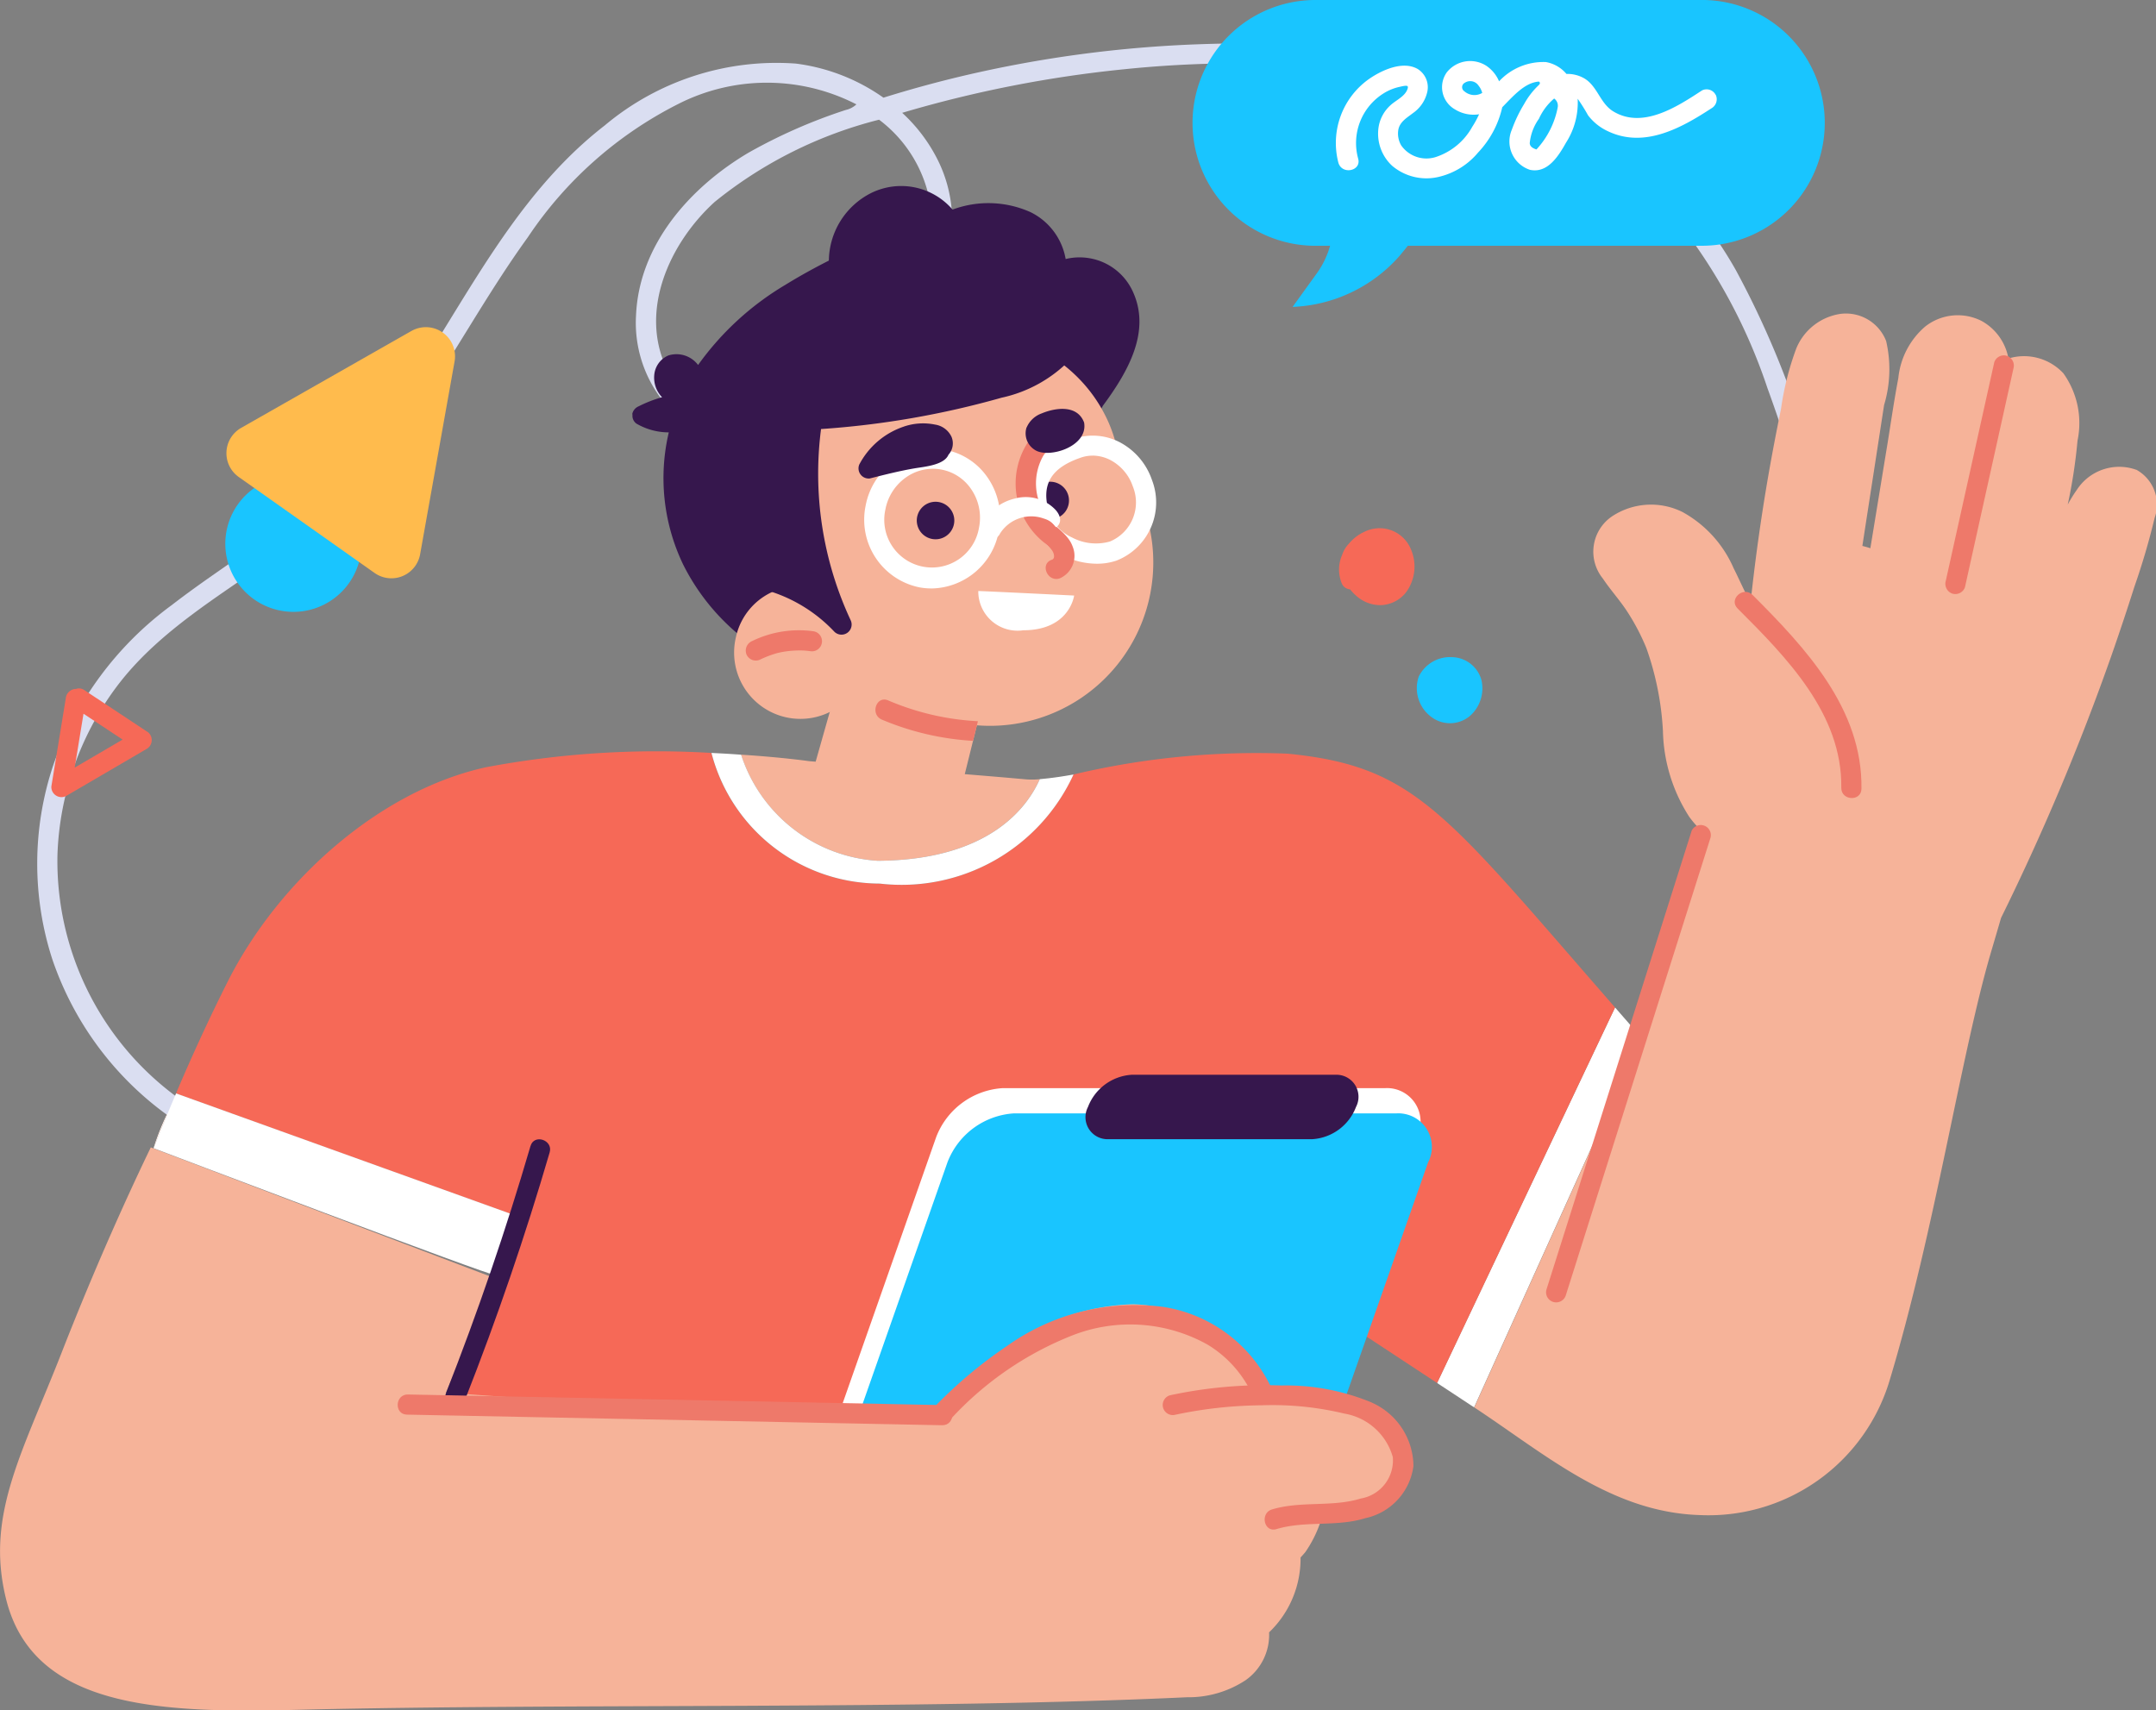 <svg xmlns="http://www.w3.org/2000/svg" width="82.853" height="65.733" viewBox="0 0 82.853 65.733">
  <rect x="0" y="0" width="82.853" height="65.733" fill="#808080" stroke="none"/>
  <g id="Group_18957" data-name="Group 18957" transform="translate(0)" style="mix-blend-mode: normal;isolation: isolate">
    <path id="Path_47643" data-name="Path 47643" d="M1998.078,136.382a34.829,34.829,0,0,0-2.959-7.38,15.565,15.565,0,0,0-5.278-5.541c-4.536-2.8-10.176-3.334-15.391-3.144a46.786,46.786,0,0,0-9.046,1.217q-1.537.364-3.045.835a7.46,7.46,0,0,0-3.362-1.31,10.268,10.268,0,0,0-7.351,2.379c-4.559,3.532-6.331,9.362-10.223,13.472-1.878,1.983-4.27,3.3-6.414,4.96a12.868,12.868,0,0,0-4.556,6.161,11.929,11.929,0,0,0-.037,7.44,12.258,12.258,0,0,0,4.117,5.77,11.817,11.817,0,0,0,3.042,1.7c.466.178.709-.559.242-.736a11.256,11.256,0,0,1-7.2-10.738,11.426,11.426,0,0,1,2.429-6.663c1.564-1.976,3.79-3.282,5.815-4.723a20.851,20.851,0,0,0,2.954-2.467,24.128,24.128,0,0,0,2.5-3.109c1.524-2.212,2.8-4.589,4.375-6.767a15.15,15.15,0,0,1,5.782-5.126,7.514,7.514,0,0,1,6.848.014.877.877,0,0,1-.409.215,20.436,20.436,0,0,0-3.738,1.643c-2.243,1.327-4.206,3.53-4.322,6.253a4.848,4.848,0,0,0,3.867,5.034,5.1,5.1,0,0,0,3.593-1.093,13.658,13.658,0,0,0,2.913-2.844c1.524-1.986,2.394-4.6,1.265-6.983a6.247,6.247,0,0,0-1.41-1.9,46.287,46.287,0,0,1,8.517-1.673,42.831,42.831,0,0,1,8.274-.054,24.938,24.938,0,0,1,7.105,1.646,14.945,14.945,0,0,1,5.806,4.119,21.263,21.263,0,0,1,3.547,6.536c.91,2.494,1.643,5.073,2.32,7.639a29.087,29.087,0,0,1,1.194,8.449,15.11,15.11,0,0,1-.7,4.052.388.388,0,0,0,.736.243c1.858-5.788-.112-11.954-1.8-17.532m-33.919-8.234a7.9,7.9,0,0,1-1.617,3.308,12.632,12.632,0,0,1-2.763,2.658,4.072,4.072,0,0,1-3.38.8,3.928,3.928,0,0,1-2.335-2.054c-1.133-2.265.073-4.9,1.81-6.479a16.4,16.4,0,0,1,6.317-3.16,5.1,5.1,0,0,1,1.968,4.923" transform="translate(-1928.409 -118.615)" fill="#dadef1"/>
    <path id="Path_47644" data-name="Path 47644" d="M1999.193,174.807c-.464,1.056-1.919,3.11-6.224,3.137a5.91,5.91,0,0,1-5.253-4.077c1.577.1,2.607.248,2.607.248.087.008.175.015.259.021l1.3-4.585,5.3,1.555-.366,1.474-.187.756-.317,1.279c1.615.134,1.4.116,2.353.2a3,3,0,0,0,.527-.006" transform="translate(-1959.237 -144.863)" fill="#f6b399"/>
    <path id="Path_47645" data-name="Path 47645" d="M1978.787,140.8a.369.369,0,0,0,.152.357,2.466,2.466,0,0,0,1.241.335,7.669,7.669,0,0,0,.552,5.079,8.368,8.368,0,0,0,4.446,4.054.424.424,0,0,0,.535-.2,17.689,17.689,0,0,1,2.054-2.977,18.914,18.914,0,0,1,4.959-4.122c1.343-.774,3.4-1.419,4.135-2.856.97-1.309,1.836-2.837,1.172-4.344a2.246,2.246,0,0,0-1.461-1.277,2.276,2.276,0,0,0-1.141-.019,2.476,2.476,0,0,0-1.346-1.8,3.951,3.951,0,0,0-3-.1,2.606,2.606,0,0,0-3.154-.624,2.948,2.948,0,0,0-1.6,2.584c-.569.289-1.125.595-1.661.926a11.052,11.052,0,0,0-3.364,3.086,1.039,1.039,0,0,0-1.14-.367.9.9,0,0,0-.545.756,1.084,1.084,0,0,0,.3.85,4.9,4.9,0,0,0-.9.35.411.411,0,0,0-.247.306" transform="translate(-1954.479 -124.875)" fill="#36174d"/>
    <path id="Path_47646" data-name="Path 47646" d="M1994.849,154.639a6.279,6.279,0,1,0,7.343-4.992,6.277,6.277,0,0,0-7.343,4.992" transform="translate(-1962.976 -134.199)" fill="#f6b399"/>
    <path id="Path_47647" data-name="Path 47647" d="M1988.954,152.422c1.141,3.273,5.1,4.872,8.83,3.569,3.521-1.225,5.591-4.589,4.864-7.71a5.357,5.357,0,0,0-.525-1.386c-1.466-2.716-5.06-3.948-8.472-2.758-3.736,1.3-5.84,5.011-4.7,8.285" transform="translate(-1959.73 -131.082)" fill="#f6b399"/>
    <path id="Path_47648" data-name="Path 47648" d="M1987.243,166.893a2.548,2.548,0,1,0,2.956-1.914,2.492,2.492,0,0,0-2.956,1.914" transform="translate(-1958.963 -142.402)" fill="#f6b399"/>
    <path id="Path_47649" data-name="Path 47649" d="M1988.337,168.973a4.1,4.1,0,0,1,2.358-.381.387.387,0,1,1-.106.768c-.092-.012-.184-.022-.276-.028a3.954,3.954,0,0,0-.726.043c-.091.015-.182.034-.272.055a4.087,4.087,0,0,0-.683.26.39.39,0,0,1-.506-.211.4.4,0,0,1,.21-.506" transform="translate(-1959.441 -144.332)" fill="#ee796a"/>
    <path id="Path_47650" data-name="Path 47650" d="M2013.025,156.949a.721.721,0,1,0-.6.821.721.721,0,0,0,.6-.821" transform="translate(-1971.953 -137.823)" fill="#36174d"/>
    <path id="Path_47651" data-name="Path 47651" d="M2013.874,157.466a2.936,2.936,0,0,1-1.318-.322,2.4,2.4,0,0,1-1.258-1.4,2.3,2.3,0,0,1,1.7-3.084,2.251,2.251,0,0,1,1.791.157,2.581,2.581,0,0,1,1.2,1.428,2.4,2.4,0,0,1-1.36,3.1,2.316,2.316,0,0,1-.752.121m-.17-4.154a1.372,1.372,0,0,0-.457.079c-1.163.4-1.536,1.059-1.207,2.121a1.631,1.631,0,0,0,.867.941,1.961,1.961,0,0,0,1.465.159,1.626,1.626,0,0,0,.88-2.115,1.8,1.8,0,0,0-.834-1,1.5,1.5,0,0,0-.714-.186" transform="translate(-1971.721 -135.801)" fill="#fff"/>
    <path id="Path_47652" data-name="Path 47652" d="M2010.781,152.927a.391.391,0,0,1,.544-.065.4.4,0,0,1,.065.544,2.157,2.157,0,0,0,.131,2.4c.3.4.8.635.976,1.131a.943.943,0,0,1-.5,1.221c-.472.155-.771-.561-.3-.717.076-.025.1-.1.075-.208-.042-.207-.284-.37-.431-.5a2.9,2.9,0,0,1-.569-3.8" transform="translate(-1971.275 -135.929)" fill="#ee796a"/>
    <path id="Path_47653" data-name="Path 47653" d="M2011.152,151.059a.989.989,0,0,1,.578-.54c.525-.22,1.371-.346,1.63.351.165.94-1.39,1.4-1.9,1.047a.747.747,0,0,1-.312-.858" transform="translate(-1971.699 -134.631)" fill="#36174d"/>
    <path id="Path_47654" data-name="Path 47654" d="M2003.6,158.6a.721.721,0,1,0-.6.821.722.722,0,0,0,.6-.821" transform="translate(-1966.935 -138.704)" fill="#36174d"/>
    <path id="Path_47655" data-name="Path 47655" d="M2000.427,158.987a2.507,2.507,0,0,1-.471-.044,2.653,2.653,0,0,1-2.058-3.131,2.711,2.711,0,0,1,1.1-1.72,2.548,2.548,0,0,1,3.6.649,2.713,2.713,0,0,1,.419,2.047,2.672,2.672,0,0,1-2.592,2.2m.057-4.6a1.788,1.788,0,0,0-1.038.336,1.941,1.941,0,0,0-.786,1.233,1.833,1.833,0,1,0,3.6.685,1.937,1.937,0,0,0-.3-1.467,1.778,1.778,0,0,0-1.142-.756,1.865,1.865,0,0,0-.333-.032" transform="translate(-1964.634 -136.372)" fill="#fff"/>
    <path id="Path_47656" data-name="Path 47656" d="M1999.113,151.655a2.288,2.288,0,0,1,1.192-.073.833.833,0,0,1,.633.473.652.652,0,0,1-.118.685c-.169.405-.942.461-1.3.523-.583.1-1.148.243-1.723.389a.39.39,0,0,1-.406-.533,3.018,3.018,0,0,1,1.725-1.464" transform="translate(-1964.371 -135.264)" fill="#36174d"/>
    <path id="Path_47657" data-name="Path 47657" d="M2007.434,158.7a1.9,1.9,0,0,1,1.281-1.037,1.577,1.577,0,0,1,1.575.439c.214.245.225.49.042.648-.069.059-.09-.2-.5-.32a1.418,1.418,0,0,0-1.681.577.388.388,0,0,1-.712-.307" transform="translate(-1969.721 -138.501)" fill="#fff"/>
    <path id="Path_47658" data-name="Path 47658" d="M1999.289,142.88a5.2,5.2,0,0,1-2.677,1.506,33.748,33.748,0,0,1-6.94,1.205,13.32,13.32,0,0,0,1.136,7.343.389.389,0,0,1-.632.438,5.793,5.793,0,0,0-2.5-1.556.372.372,0,0,1-.291-.086c-.1-.025-.2-.052-.3-.074a.392.392,0,0,1-.246-.49c-.969-2.188-1.781-4.577-.732-6.772a5.817,5.817,0,0,1,2.213-2.295,15.022,15.022,0,0,1,3.068-1.513,9.058,9.058,0,0,1,6.6.011,4.916,4.916,0,0,1,1.405.826c.443.422.213,1.041-.111,1.457" transform="translate(-1958.12 -129.102)" fill="#36174d"/>
    <path id="Path_47659" data-name="Path 47659" d="M2008.946,166.835c1.788,0,1.957-1.335,1.957-1.335s-3.7-.183-3.683-.173a1.509,1.509,0,0,0,1.727,1.508" transform="translate(-1969.625 -142.612)" fill="#fff"/>
    <path id="Path_47660" data-name="Path 47660" d="M2052.787,200.731l-6.42,14.216-.982-.648-.441-.289,6.84-14.433c.073.083.147.168.22.254l.256.292.526.607" transform="translate(-1989.719 -160.859)" fill="#fff"/>
    <path id="Path_47661" data-name="Path 47661" d="M2073.429,148.5a1.94,1.94,0,0,0-2.285.783,5.033,5.033,0,0,0-.343.557,20.177,20.177,0,0,0,.376-2.459,3.286,3.286,0,0,0-.542-2.585,2.061,2.061,0,0,0-2.113-.571,2.053,2.053,0,0,0-1.035-1.445,2.022,2.022,0,0,0-2.164.217,3,3,0,0,0-1.032,1.981c-.16.839-.281,1.683-.417,2.524q-.329,2.009-.658,4.015c-.1-.034-.2-.062-.307-.089q.215-1.4.434-2.811.2-1.3.4-2.6a4.789,4.789,0,0,0,.079-2.465,1.657,1.657,0,0,0-1.748-1.043,2.18,2.18,0,0,0-1.707,1.336,11.126,11.126,0,0,0-.585,2.321q-.261,1.267-.484,2.542-.424,2.444-.685,4.9c-.238-.434-.43-.885-.652-1.324a4.512,4.512,0,0,0-1.962-2.158,2.716,2.716,0,0,0-2.7.159,1.639,1.639,0,0,0-.364,2.395c.292.439.655.835.942,1.277a8.494,8.494,0,0,1,.73,1.393,11.277,11.277,0,0,1,.638,3.192,6.341,6.341,0,0,0,1.013,3.3,4.155,4.155,0,0,0,.323.388c.036.165.058.332.079.5q-1.9,4.88-3.464,9.854-.214.684-.422,1.369l-4.779,10.584c2.733,1.8,5.265,4.035,8.678,4.138a7.266,7.266,0,0,0,7.278-5.158c1.75-5.8,2.745-12.539,3.9-16.472.13-.44.26-.881.387-1.32a91.314,91.314,0,0,0,4.237-10.067q.464-1.327.889-2.665a27.066,27.066,0,0,0,.776-2.641,1.528,1.528,0,0,0-.706-1.854" transform="translate(-1991.34 -130.447)" fill="#f6b399"/>
    <path id="Path_47662" data-name="Path 47662" d="M1996.556,188.365s-6.84,14.435-6.84,14.435l-.207-.135-5.272-3.469-1.492,4.151q-.154-.018-.308-.029a2.457,2.457,0,0,1-.6.533,4.566,4.566,0,0,1-1.574.562c-.63.126-1.268.225-1.905.307a31.017,31.017,0,0,1-3.884.252,30.634,30.634,0,0,1-7.234-.866c-5.432-.089-9.468-.27-14.876-.679l1.128-4.661.678-1.228.56-1.012-13.479-4.851c.613-1.44,1.276-2.887,1.995-4.314,1.952-3.866,5.831-7.332,9.923-8.226a35.361,35.361,0,0,1,8.657-.549,6.7,6.7,0,0,0,6.466,5.022,7.268,7.268,0,0,0,7.448-4.194,30.5,30.5,0,0,1,8.23-.8c4.913.486,6.024,2.236,12.581,9.751" transform="translate(-1934.489 -149.649)" fill="#f66957"/>
    <path id="Path_47663" data-name="Path 47663" d="M2008.5,224.691h-14.7a1.29,1.29,0,0,1-1.223-1.884l5.164-14.7a2.933,2.933,0,0,1,2.547-1.885h14.7a1.29,1.29,0,0,1,1.223,1.885l-5.164,14.7a2.934,2.934,0,0,1-2.547,1.884" transform="translate(-1961.766 -164.402)" fill="#fff"/>
    <path id="Path_47664" data-name="Path 47664" d="M2009.428,226.765h-14.7a1.29,1.29,0,0,1-1.222-1.884l5.164-14.7a2.933,2.933,0,0,1,2.547-1.884h14.7a1.29,1.29,0,0,1,1.223,1.884l-5.164,14.7a2.934,2.934,0,0,1-2.547,1.884" transform="translate(-1962.261 -165.507)" fill="#19c5ff"/>
    <path id="Path_47665" data-name="Path 47665" d="M2024.778,207.591h-7.827a.847.847,0,0,1-.8-1.238,1.927,1.927,0,0,1,1.673-1.237h7.827a.847.847,0,0,1,.8,1.237,1.926,1.926,0,0,1-1.673,1.238" transform="translate(-1974.341 -163.81)" fill="#36174d"/>
    <path id="Path_47666" data-name="Path 47666" d="M2002.7,175.085l-.186.756a10.555,10.555,0,0,1-3.508-.818c-.455-.2-.215-.932.245-.737a10.061,10.061,0,0,0,3.45.8" transform="translate(-1965.12 -147.368)" fill="#ee796a"/>
    <path id="Path_47667" data-name="Path 47667" d="M2070.1,165.513c-.353-.352-.93.166-.576.52,1.87,1.869,4.027,4.048,3.986,6.891-.007.5.767.54.775.039.044-3.076-2.152-5.417-4.186-7.45" transform="translate(-2002.751 -142.649)" fill="#ee796a"/>
    <path id="Path_47668" data-name="Path 47668" d="M2089.113,145.963a.391.391,0,0,0-.49.246q-.931,4.2-1.863,8.4a.4.4,0,0,0,.247.49.391.391,0,0,0,.49-.246l1.862-8.4a.4.4,0,0,0-.246-.49" transform="translate(-2011.985 -132.287)" fill="#ee796a"/>
    <path id="Path_47669" data-name="Path 47669" d="M1999.193,179.47a7.268,7.268,0,0,1-7.448,4.194,6.7,6.7,0,0,1-6.466-5.021l.374.019c.267.014.523.031.766.049a5.91,5.91,0,0,0,5.252,4.077c4.305-.027,5.76-2.081,6.224-3.137.457-.041.853-.1,1.3-.18" transform="translate(-1957.938 -149.706)" fill="#fff"/>
    <path id="Path_47670" data-name="Path 47670" d="M2059.492,184.819l-4.341,13.717q-.612,1.934-1.224,3.867a.388.388,0,0,0,.737.244L2059,188.93q.612-1.933,1.224-3.867a.388.388,0,0,0-.736-.244" transform="translate(-1994.493 -152.86)" fill="#ee796a"/>
    <path id="Path_47671" data-name="Path 47671" d="M1968.193,219.2l-.628,1.126.623-1.128Z" transform="translate(-1948.503 -171.312)" fill="#f6b399"/>
    <path id="Path_47672" data-name="Path 47672" d="M1980.559,223.07a1.986,1.986,0,0,1-1.583,2.062,3.751,3.751,0,0,1-1.349-.007,4.665,4.665,0,0,1-.678,1.5c-.06.073-.123.145-.19.215a3.919,3.919,0,0,1-1.209,2.878,2.132,2.132,0,0,1-.9,1.837,3.988,3.988,0,0,1-2.256.657c-10.418.489-23.783.227-34.209.483-5.258.128-10.127-.047-11.171-4.254-.8-3.224.61-5.569,2.149-9.51,1.367-3.494,2.667-6.312,3.412-7.852l13.214,5.025-1.868,4.4c5.407.409,13.09.852,18.516.949a29.322,29.322,0,0,1,2.514-2.277,8.707,8.707,0,0,1,5.359-2.067,5.169,5.169,0,0,1,4.733,3.358l.468.033,1.781.132c.217.015.436.031.653.056a4.572,4.572,0,0,1,.864.164,2.421,2.421,0,0,1,1.755,2.225" transform="translate(-1926.78 -166.983)" fill="#f6b399"/>
    <path id="Path_47673" data-name="Path 47673" d="M1939.942,208.315c-.184.443-.365.887-.537,1.327a10.313,10.313,0,0,1,.529-1.332Z" transform="translate(-1933.504 -165.512)" fill="#f6b399"/>
    <path id="Path_47674" data-name="Path 47674" d="M1953.748,211.5l-.56,1.012-.622,1.128c-.056.1-13.161-4.883-13.161-4.883.173-.44.353-.884.537-1.327q.16-.39.328-.779Z" transform="translate(-1933.504 -164.629)" fill="#fff"/>
    <path id="Path_47675" data-name="Path 47675" d="M1939.942,208.315c-.184.443-.365.887-.537,1.327a10.313,10.313,0,0,1,.529-1.332Z" transform="translate(-1933.504 -165.512)" fill="#fff"/>
    <path id="Path_47676" data-name="Path 47676" d="M1966.667,210.682q-1.407,4.814-3.245,9.487c-.183.465.554.706.737.244q1.836-4.668,3.245-9.487c.14-.478-.6-.723-.736-.244" transform="translate(-1946.281 -166.637)" fill="#36174d"/>
    <path id="Path_47677" data-name="Path 47677" d="M1980.442,231.82l-16.028-.318-4.538-.09c-.5-.01-.539.764-.04.774l16.028.318,4.538.09c.5.01.539-.764.039-.774" transform="translate(-1944.198 -177.819)" fill="#ee796a"/>
    <path id="Path_47678" data-name="Path 47678" d="M2016.543,227.158a5.519,5.519,0,0,0-4.167-3.068,8.464,8.464,0,0,0-5.958,1.5,17.448,17.448,0,0,0-2.677,2.223c-.353.351.165.927.52.575a12.645,12.645,0,0,1,4.663-3.2,6.094,6.094,0,0,1,5.193.358,4.406,4.406,0,0,1,1.738,1.967c.2.456.889.1.688-.357" transform="translate(-1967.709 -173.868)" fill="#ee796a"/>
    <path id="Path_47679" data-name="Path 47679" d="M2030.407,231.316a8.6,8.6,0,0,0-3.474-.657,17.385,17.385,0,0,0-4.285.377.388.388,0,0,0,.167.756,16.468,16.468,0,0,1,3.338-.371,11.844,11.844,0,0,1,3.2.319,2.338,2.338,0,0,1,1.858,1.669,1.485,1.485,0,0,1-1.224,1.593c-1.109.342-2.3.085-3.416.42-.474.142-.311.9.169.757,1.112-.334,2.305-.075,3.415-.42a2.364,2.364,0,0,0,1.849-2,2.688,2.688,0,0,0-1.594-2.439" transform="translate(-1977.687 -177.412)" fill="#ee796a"/>
    <path id="Path_47680" data-name="Path 47680" d="M2044.408,116.714h-14.85a4.723,4.723,0,1,0,0,9.446h.563a3.4,3.4,0,0,1-.488,1.028l-.953,1.321a5.779,5.779,0,0,0,4.111-1.961c.109-.132.217-.261.317-.389h11.3a4.723,4.723,0,1,0,0-9.446" transform="translate(-1979.007 -116.714)" fill="#19c5ff"/>
    <path id="Path_47681" data-name="Path 47681" d="M2051.2,123.03a.391.391,0,0,0-.523-.166c-.945.619-2.281,1.5-3.417.8-.513-.316-.607-1-1.145-1.285a1.3,1.3,0,0,0-.647-.15,1.337,1.337,0,0,0-.789-.456,2.321,2.321,0,0,0-1.8.74,1.363,1.363,0,0,0-.483-.592,1.147,1.147,0,0,0-1.525.246.982.982,0,0,0,.313,1.425,1.359,1.359,0,0,0,.927.188,3.57,3.57,0,0,1-.263.482,2.484,2.484,0,0,1-1.366,1.149,1.185,1.185,0,0,1-1.363-.433.9.9,0,0,1-.109-.617c.063-.3.337-.453.562-.628a1.349,1.349,0,0,0,.539-.777.825.825,0,0,0-.362-.918c-.579-.33-1.4.055-1.888.4a3.01,3.01,0,0,0-1.156,3.208c.143.474.9.311.757-.168a2.251,2.251,0,0,1,.969-2.495,1.923,1.923,0,0,1,.63-.258c.051-.011.256-.066.3-.025s-.029.183-.055.221c-.144.224-.429.346-.618.528a1.438,1.438,0,0,0-.44.829,1.682,1.682,0,0,0,.522,1.482,2.038,2.038,0,0,0,1.74.437,2.8,2.8,0,0,0,1.561-.945,3.724,3.724,0,0,0,.93-1.742c.442-.452.87-.947,1.408-.987.085.061.015.116-.048.177a2.988,2.988,0,0,0-.522.691,5.357,5.357,0,0,0-.469.98,1.147,1.147,0,0,0,.693,1.543c.686.149,1.106-.54,1.391-1.047a2.843,2.843,0,0,0,.445-1.685,7.171,7.171,0,0,1,.4.639,2.027,2.027,0,0,0,.775.616c1.392.656,2.805-.127,3.964-.885a.4.4,0,0,0,.166-.522m-9.657-.132a.189.189,0,0,1,.008-.325.383.383,0,0,1,.536.107.744.744,0,0,1,.141.279.588.588,0,0,1-.685-.061m3.583.629a3.274,3.274,0,0,1-.815,1.605c-.22-.071-.25-.162-.258-.24a1.927,1.927,0,0,1,.354-.94,2.2,2.2,0,0,1,.585-.778.34.34,0,0,1,.134.351" transform="translate(-1985.271 -119.388)" fill="#fff"/>
    <path id="Path_47682" data-name="Path 47682" d="M1950.058,159.965a2.617,2.617,0,1,1-.627-3.647,2.617,2.617,0,0,1,.627,3.647" transform="translate(-1936.645 -137.557)" fill="#19c5ff"/>
    <path id="Path_47683" data-name="Path 47683" d="M1952.508,143.765l-6.544,3.725a1.12,1.12,0,0,0-.092,1.889l5.219,3.687a1.121,1.121,0,0,0,1.75-.718l1.324-7.41a1.121,1.121,0,0,0-1.657-1.172" transform="translate(-1936.696 -131.046)" fill="#ffbb4d"/>
    <path id="Path_47684" data-name="Path 47684" d="M2039.618,160.914a1.3,1.3,0,0,0-1.751-.618,1.665,1.665,0,0,0-.608.465,1.068,1.068,0,0,0-.251.412,1.4,1.4,0,0,0-.012,1.133.374.374,0,0,0,.31.207,1.843,1.843,0,0,0,.282.286,1.378,1.378,0,0,0,.922.32,1.29,1.29,0,0,0,.938-.48,1.669,1.669,0,0,0,.17-1.724" transform="translate(-1985.424 -139.863)" fill="#f66957"/>
    <path id="Path_47685" data-name="Path 47685" d="M1934.682,175.008l-2.417-1.6a.355.355,0,0,0-.322-.046.4.4,0,0,0-.394.367q-.277,1.692-.554,3.385a.39.39,0,0,0,.566.364l3.087-1.805a.392.392,0,0,0,.034-.668m-2.448-.688,1.5.992-1.842,1.077q.17-1.034.339-2.069" transform="translate(-1929.022 -146.885)" fill="#f66957"/>
    <path id="Path_47686" data-name="Path 47686" d="M2045.768,171.649a1.2,1.2,0,0,0-1.118-.885,1.34,1.34,0,0,0-1.294.749,1.376,1.376,0,0,0,.5,1.56,1.188,1.188,0,0,0,1.5-.078,1.414,1.414,0,0,0,.411-1.347" transform="translate(-1988.836 -145.508)" fill="#19c5ff"/>
  </g>
</svg>

